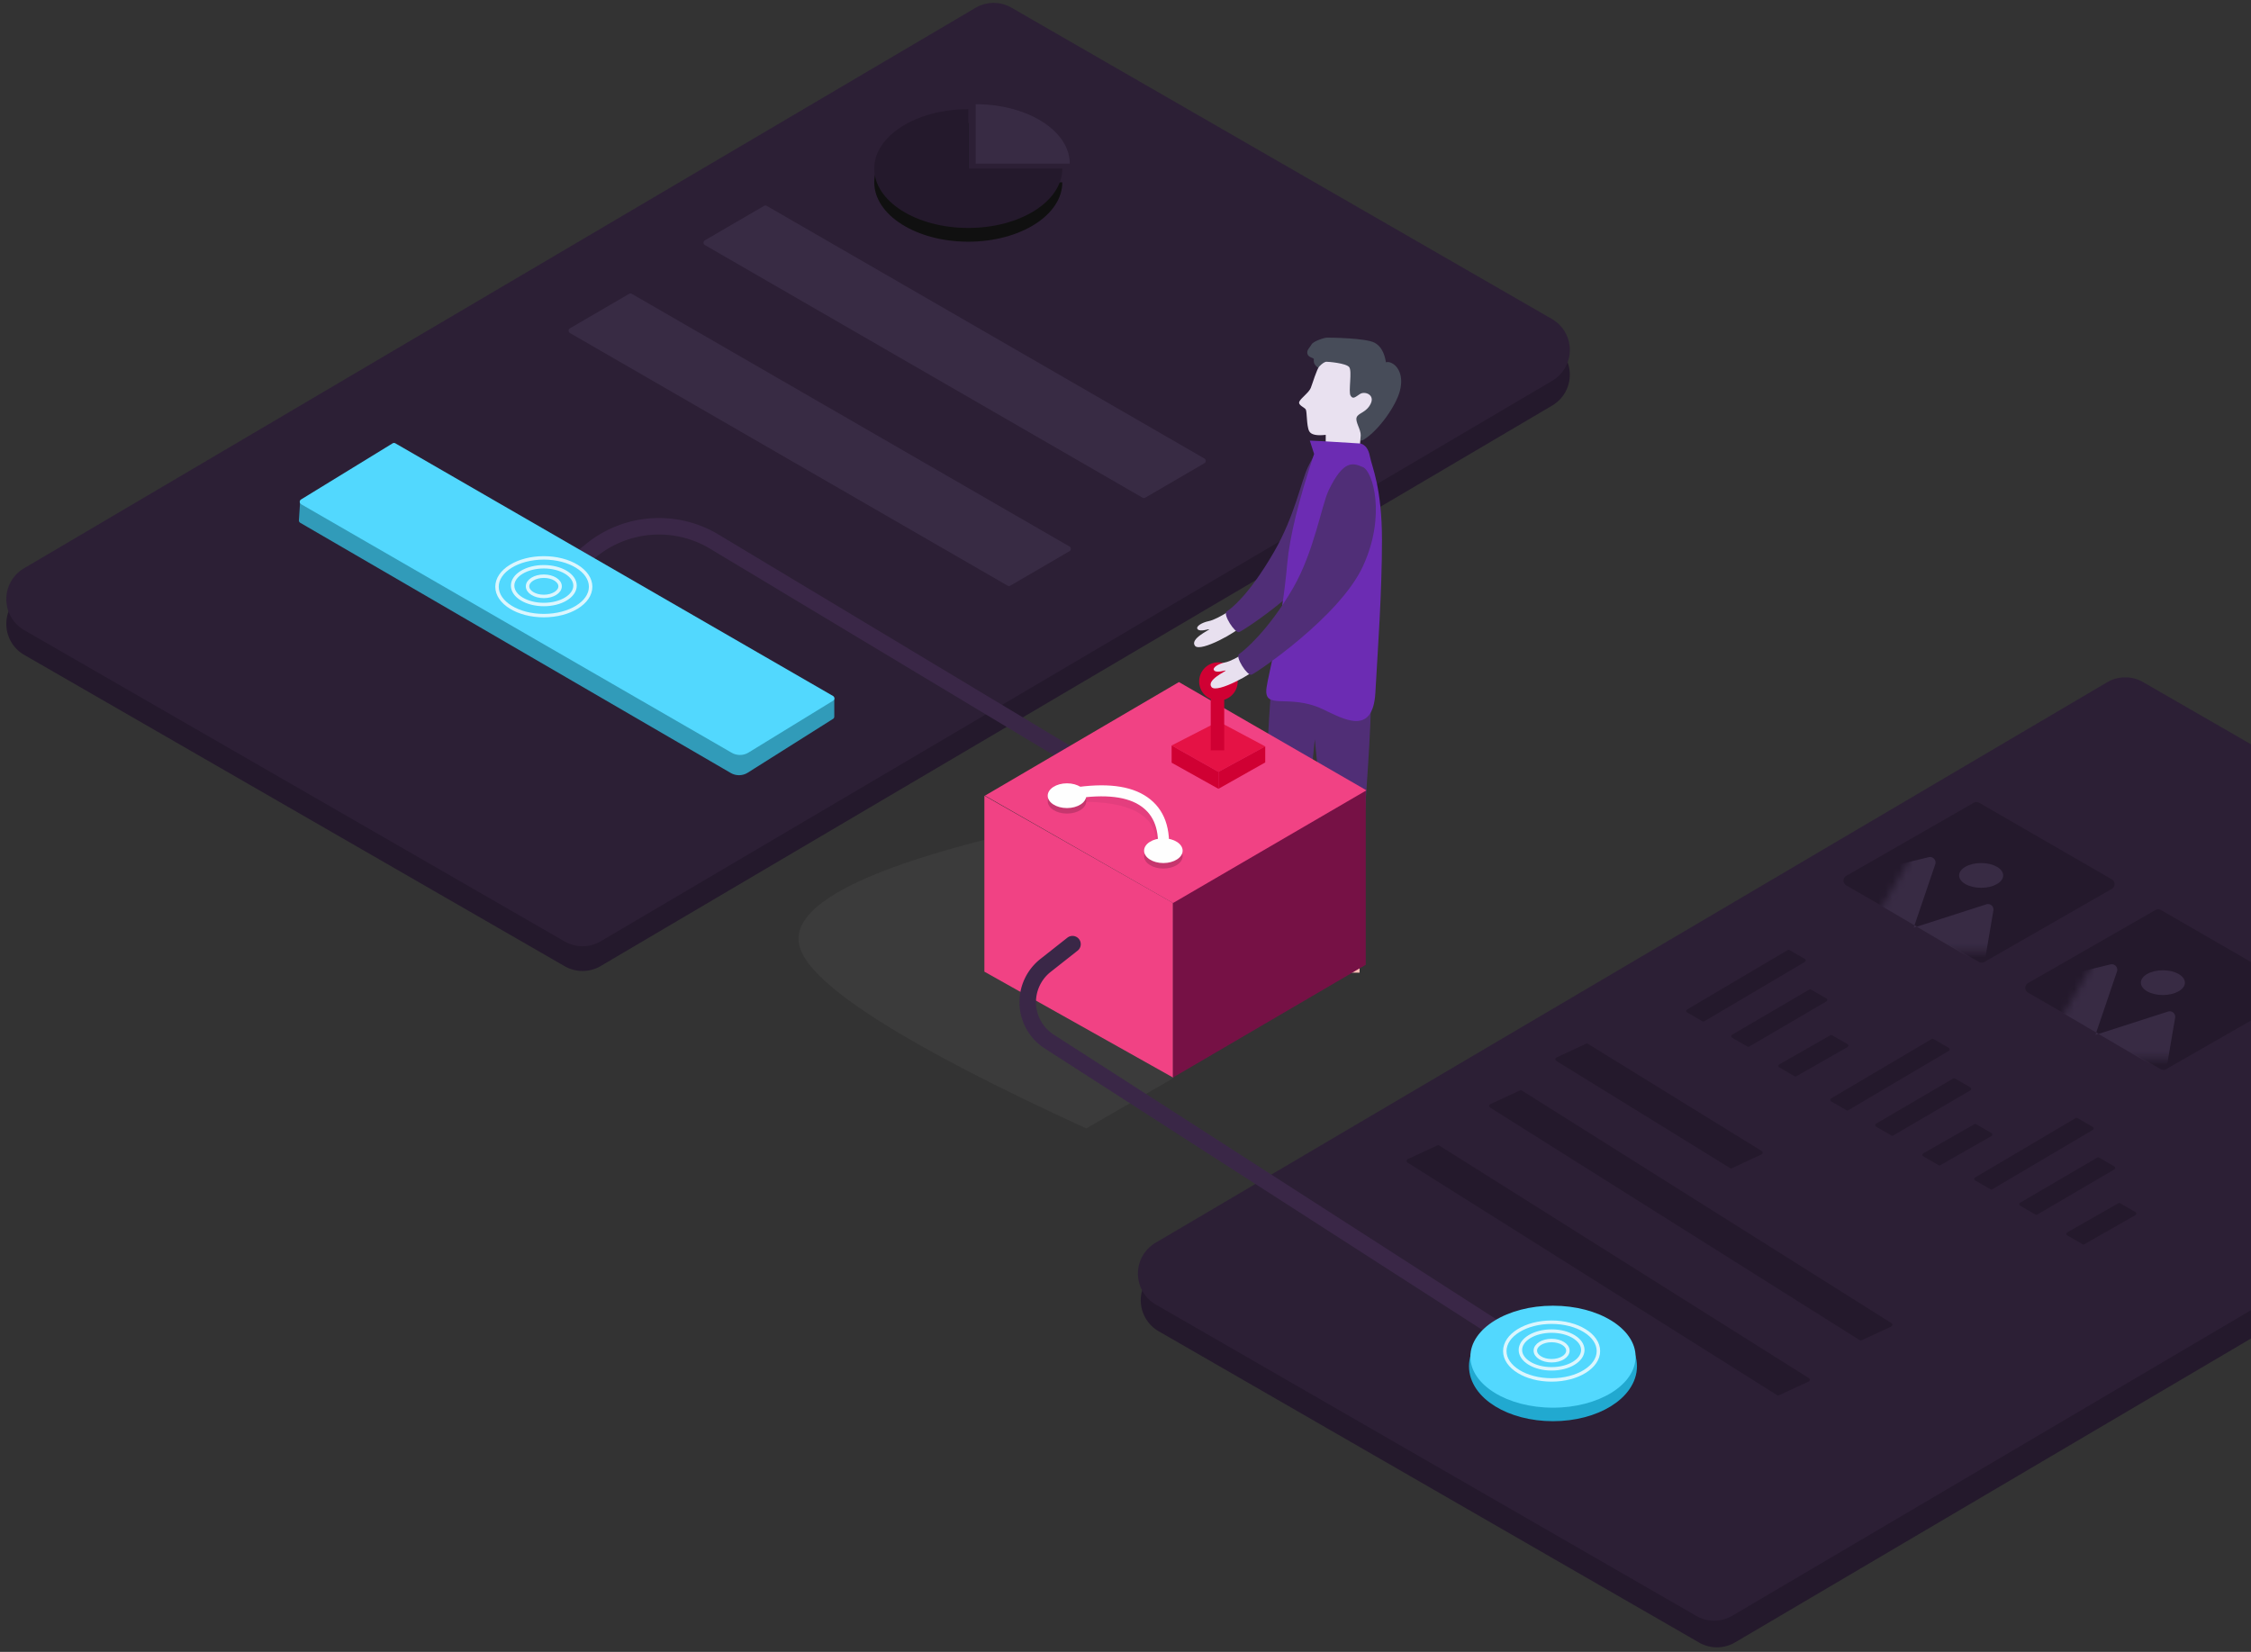 <svg xmlns="http://www.w3.org/2000/svg" xmlns:xlink="http://www.w3.org/1999/xlink" width="327" height="240"><rect width="100%" height="100%" fill="#333333" stroke="none"/><style><![CDATA[.B{fill-rule:nonzero}.C{fill:#24192c}.D{fill:#382b44}.E{stroke-linecap:round}.F{stroke-linejoin:round}.G{fill-opacity:.177}]]></style><defs><path d="M12.335.564h22.242a.8.8 0 0 1 .692 1.202L24.548 20.21a.8.8 0 0 1-.692.398H1.614a.8.8 0 0 1-.692-1.202L11.643.962a.8.8 0 0 1 .692-.398z" id="A"/><path d="M12.335.564h22.242a.8.8 0 0 1 .692 1.202L24.548 20.21a.8.8 0 0 1-.692.398H1.614a.8.8 0 0 1-.692-1.202L11.643.962a.8.8 0 0 1 .692-.398z" id="B"/><path id="C" d="M178.8 88.643c-1.467.932-2.533 1.465-3.2 1.598-1 .2-2 .8-1.6 1.198s1.66-.104 1.66 0-2.86 1.398-2.06 2.397 6.4-2.197 6.6-2.796c.133-.4-.333-1.2-1.4-2.397z"/><path id="D" d="M21.117 7.026l19.262 11.12a.8.8 0 0 1-.002 1.387L21.872 30.146a.8.8 0 0 1-.798-.001L1.81 19.023a.8.8 0 0 1 .002-1.387L20.32 7.025a.8.8 0 0 1 .798.001z"/><path id="E" d="M-2.6 10.176l13.385-3.25a.8.8 0 0 1 .946 1.034L8.6 17.167l10.545-3.39a.8.8 0 0 1 1.033.896L18.8 22.76"/></defs><g fill="none" fill-rule="evenodd" opacity=".996"><g class="B"><path d="M3.478 86.167l138.225-81.43a5.2 5.2 0 0 1 5.235-.026l78.504 45.226a5.2 5.2 0 0 1 .043 8.986L87.26 140.354a5.2 5.2 0 0 1-5.235.026L3.522 95.153a5.2 5.2 0 0 1-.044-8.986z" class="C"/><path d="M3.478 82.572l138.225-81.43a5.2 5.2 0 0 1 5.235-.026l78.504 45.226a5.2 5.2 0 0 1 .043 8.986L87.26 136.76a5.2 5.2 0 0 1-5.235.025L3.522 91.558a5.2 5.2 0 0 1-.044-8.986z" fill="#2c1f35"/><path d="M168.278 184.433l138.225-81.43a5.2 5.2 0 0 1 5.235-.025l78.504 45.226a5.2 5.2 0 0 1 .043 8.986L252.06 238.62a5.2 5.2 0 0 1-5.235.026l-78.504-45.226a5.2 5.2 0 0 1-.044-8.986z" class="C"/><path d="M167.865 180.56L306.09 99.13a5.2 5.2 0 0 1 5.235-.026l78.504 45.226a5.2 5.2 0 0 1 .044 8.986l-138.224 81.43a5.2 5.2 0 0 1-5.236.026l-78.504-45.226a5.2 5.2 0 0 1-.043-8.986z" fill="#2c1f35"/><path d="M230.674 151.658l25.25 15.575a.28.28 0 0 1-.03.492l-4.3 2a.28.28 0 0 1-.265-.016l-25.25-15.574a.28.28 0 0 1 .03-.493l4.3-2a.28.28 0 0 1 .265.016zm-9.6 6.782l53.7 33.8a.28.28 0 0 1-.032.49l-4.314 2a.28.28 0 0 1-.267-.017l-53.7-33.8a.28.28 0 0 1 .032-.49l4.314-2a.28.28 0 0 1 .267.017zm-12 7.99l53.7 33.8a.28.28 0 0 1-.032.49l-4.314 2.002a.28.28 0 0 1-.267-.018l-53.7-33.8a.28.28 0 0 1 .032-.49l4.314-2a.28.28 0 0 1 .267.017z" class="C"/><path d="M140.66 17.86c-7.544 0-13.66 3.863-13.66 8.628s6.116 8.628 13.66 8.628 13.662-3.863 13.662-8.628H140.66V17.86z" fill="#101010"/><path d="M140.66 15.863c-7.544 0-13.66 3.863-13.66 8.628s6.116 8.628 13.66 8.628 13.662-3.863 13.662-8.628H140.66v-8.628z" class="C"/><path d="M155.4 23.772c0-4.765-6.116-8.628-13.66-8.628v8.628h13.66zm-44.01 6.142l63.567 36.7a.4.4 0 0 1 0 .692l-8.587 5a.4.4 0 0 1-.401 0l-63.567-36.7a.4.4 0 0 1-.001-.693l8.588-4.998a.4.4 0 0 1 .4-.001zm-19.6 12.782l63.567 36.7a.4.4 0 0 1 0 .693l-8.587 5a.4.4 0 0 1-.401 0L82.8 48.388a.4.4 0 0 1-.001-.692l8.588-5a.4.4 0 0 1 .4 0l.002-.001z" class="D"/><ellipse fill="#4b79ff" cx="164.2" cy="120" rx="2.8" ry="1.798"/><ellipse fill="#fff" cx="164.2" cy="119.202" rx="2.8" ry="1.798"/><path d="M192.613 54.044c-.686-.296-1.165-.585-1.437-.867-.408-.424-.32-.8-.315-.995s-.826-.232-.94-.8.346-.85.603-1.332 1.845-.983 2.215-.993 5.628.036 6.944.735c.877.466 1.427 1.414 1.65 2.842.334-.098.706-.004 1.116.283.615.43 1.466 1.606.93 3.802s-3.1 5.84-5.278 7.162c-1.453.88-3.283-2.395-5.49-9.827z" fill="#474c59"/><use xlink:href="#C" fill="#e9e1f0"/><path d="M194.706 136.523h2.8v4.793h-2.8v-4.793zm-9.2 0h2.8v4.793h-2.8v-4.793z" fill="#ffbfb6"/><path d="M185.6 140.118c-.397 0 0 .097-.596.388s-3.58 1.32-3.678 2.094 2.278 1.167 2.884.968 4.263-.404 4.3-.588c.1-.484.398-2.614.1-2.808s-.523.624-1.816.624c-.485 0-.795-.678-1.193-.678h-.001z" fill="#0c2c8a"/><path d="M190 67.87c-1 2.09-1.916 7.132-4.964 12.383-3.656 6.3-6.236 8.2-6.836 8.59s1.2 3.195 1.8 2.996 11.8-7.4 15.2-14.78.2-10.186-1.2-10.785-1.8-2.996-4 1.597z" fill="#502e77"/><path d="M192.68 52.558c.26-.006 2.85.2 3.313.775s-.14 3.564.2 4.14.652.246 1.357-.222 2.202.085 1.575 1.393-1.794 1.33-2.043 1.983.623 1.744.586 2.637l-.14 1.74-4.945-.17.004-1.656c-1.335.156-2.137-.02-2.403-.534-.4-.768-.3-2.842-.5-3.162s-1.175-.623-.923-1.146 1.385-1.304 1.654-1.976.866-2.736 1.25-3.134.767-.663 1.026-.668z" fill="#eae2f1"/><path d="M185.045 95.434c-.73 8.04-1.13 15.684-1.2 22.932-.102 10.87 1.2 18.81 1.2 19.48s3.997 1.008 3.997 0 .5-16.373.8-19.144L191 107.417l3.038 30.43c.265.92 3.943 1.2 4.162 0s-.7-16.34-.664-18.053c.001-.102.657-.227.664-.392.106-2.58 1-12.92 1-19.573v-4.994l-14.155.6z" fill="#502e76"/><path d="M192.146 64.1l-1.87-.084.623 1.932c-2.254 6.747-3.554 12.052-3.9 15.914-.833 9.3-2.7 15.867-3 17.976-.52 3.526 3.15.844 8.146 3.195 2.97 1.398 7.296 3.995 7.654-2.396s.958-14.53.958-22.17-1.466-10.645-1.758-12.183c-.195-1.026-.645-1.64-1.35-1.848l-5.504-.336z" fill="#6c2cb4"/><path d="M259.95 138.036l2.228 1.286c.078.045.126.128.127.217s-.047.173-.125.22l-14.607 8.626a.25.25 0 0 1-.254 0l-2.228-1.285c-.078-.045-.126-.128-.127-.217s.047-.173.125-.22l14.607-8.626a.25.25 0 0 1 .254 0v-.001zm3.132 5.74l2.227 1.286c.078.045.126.128.126.218s-.048.173-.126.218l-11.208 6.557c-.078.045-.175.045-.253 0l-2.227-1.285c-.078-.045-.126-.128-.126-.218a.25.25 0 0 1 .125-.218l11.2-6.557c.078-.045.175-.045.253 0zm3.068 6.637l2.224 1.284c.078.045.126.13.126.22s-.05.173-.127.218l-7.425 4.233a.25.25 0 0 1-.25-.001l-2.224-1.284c-.078-.045-.126-.128-.126-.22s.048-.174.126-.218l7.426-4.233a.25.25 0 0 1 .25.001zm14.718.545l2.228 1.286c.077.045.125.127.126.217a.25.25 0 0 1-.124.218l-14.607 8.626c-.078.046-.175.046-.254.001l-2.228-1.286c-.077-.045-.125-.127-.126-.217a.25.25 0 0 1 .124-.218l14.607-8.626c.078-.046.175-.046.254-.001zm3.132 5.74l2.227 1.285c.078.045.126.128.126.218s-.048.173-.126.218l-11.208 6.557c-.078.045-.175.045-.253 0l-2.227-1.285c-.078-.045-.126-.128-.126-.218a.25.25 0 0 1 .125-.218l11.2-6.557c.078-.045.175-.045.253 0zm3.07 6.636l2.223 1.284c.078.045.126.13.126.22s-.05.173-.127.218l-7.425 4.233c-.077.044-.173.044-.25 0l-2.224-1.284a.25.25 0 0 1-.127-.22c0-.092.05-.174.127-.22l7.426-4.232c.077-.044.173-.044.25 0zm14.716-.89l2.228 1.287c.077.045.125.127.126.217a.25.25 0 0 1-.124.218l-14.607 8.626c-.078.046-.175.046-.254.001l-2.228-1.286c-.077-.045-.125-.127-.126-.217a.25.25 0 0 1 .124-.218l14.607-8.626c.078-.046.175-.047.254-.002zm3.132 5.74l2.227 1.286c.078.045.126.128.126.218a.25.25 0 0 1-.125.218l-11.2 6.557c-.078.045-.175.045-.253 0l-2.227-1.285c-.078-.045-.126-.128-.126-.218a.25.25 0 0 1 .125-.218l11.2-6.557c.078-.045.175-.045.253 0v-.001zm3.07 6.637l2.223 1.284c.078.045.126.13.126.22s-.05.173-.127.218l-7.425 4.233a.25.25 0 0 1-.25-.001l-2.224-1.284c-.078-.045-.126-.128-.126-.22s.048-.174.126-.22l7.426-4.233a.25.25 0 0 1 .25.001z" class="C"/></g><g transform="translate(266.4 109.613)"><use xlink:href="#D" class="B C"/><g transform="translate(3 8)"><mask id="F" fill="#fff"><use xlink:href="#A"/></mask><use xlink:href="#E" mask="url(#F)" class="B D"/></g><ellipse cx="21.4" cy="17.577" rx="3.2" ry="1.798" class="B D"/></g><g transform="translate(292.8 125.192)"><use xlink:href="#D" class="B C"/><g transform="translate(3 8)"><mask id="G" fill="#fff"><use xlink:href="#B"/></mask><use xlink:href="#E" mask="url(#G)" class="B D"/></g><ellipse cx="21.4" cy="17.577" rx="3.2" ry="1.798" class="B D"/></g><path d="M170.6 156.55l-12.8 7.4c-26-11.917-39.857-20.67-41.6-26.26s7.724-10.95 28.4-16.082l26 34.952z" fill-opacity=".377" fill="#c7c7c7" opacity=".158" class="B"/><path d="M167.2 137.376l9.52-6.07a5.2 5.2 0 0 0-.117-8.841l-72.836-43.773a15.6 15.6 0 0 0-17.856 1.25l-2.1 1.71" stroke="#3a2747" stroke-width="2.4" class="E F"/><g class="B"><path fill="#f24285" d="M143 115.606l27.4 15.58v25.365L143 141.172z"/><path d="M56.102 66.867l65.092 34.585.002 2.658a.4.4 0 0 1-.187.339l-12.374 7.807a2.4 2.4 0 0 1-2.486.045L43.62 75.958a.4.4 0 0 1-.198-.372l.182-2.75 12.134-5.974a.4.4 0 0 1 .364.006v-.001z" fill="#319cba"/><path d="M57.436 64.412l63.577 36.706a.4.4 0 0 1 .009.687l-12.277 7.527a2.4 2.4 0 0 1-2.454.032l-62.546-36.11a.4.4 0 0 1-.01-.687l13.292-8.15a.4.4 0 0 1 .409-.005z" fill="#52d9ff"/></g><g opacity=".8" stroke="#fff" stroke-width=".5"><ellipse cx="79" cy="85.185" rx="2.365" ry="1.469"/><ellipse cx="79" cy="85.087" rx="4.533" ry="2.742"/><ellipse cx="79" cy="85.248" rx="6.8" ry="4.194"/></g><g class="B"><path fill="#761145" d="M170.4 130.985l28-16.377v25.564l-28 16.377z"/><ellipse stroke="#4b79ff" stroke-width="3.2" fill="#3590ff" cx="226" cy="197.294" rx="7.8" ry="4.793"/></g><g stroke-width="2.4" class="F"><path d="M155.8 137.177l-3.914 3.086a6.8 6.8 0 0 0 .53 11.059L218.6 193.9" stroke="#3a2747" class="E"/><ellipse stroke="#21aad1" cx="225.6" cy="198.493" rx="11" ry="6.791"/></g><g class="B"><ellipse fill="#52d9ff" cx="225.6" cy="197.113" rx="12" ry="7.408"/><path fill="#f24285" d="M171.26 99.098l27.242 15.728L170.4 131.2l-27.312-15.603z"/></g><g stroke-width="1.6" class="E F"><path d="M154.6 115.806c5.1-.347 8.843.186 11.2 1.598s3.3 3.542 2.8 6.39" stroke-opacity=".058" stroke="#000"/><path d="M155 115.406c4.843-.88 8.443-.613 10.8.8s3.423 3.808 3.2 7.2" stroke="#fff"/></g><g class="B"><ellipse fill="#000" cx="155" cy="116.405" rx="2.8" ry="1.798" class="G"/><ellipse fill="#fff" cx="155" cy="115.606" rx="2.8" ry="1.798"/><ellipse fill="#000" cx="169" cy="124.394" rx="2.8" ry="1.798" class="G"/><ellipse fill="#fff" cx="169" cy="123.595" rx="2.8" ry="1.798"/><path fill="#e61245" d="M170.2 108.308l6.8-3.487 6.8 3.624-6.8 3.697z"/><g fill="#d10033"><path d="M170.2 108.308l6.8 3.834v2.466l-6.8-3.795z"/><path d="M177 112.142l6.8-3.697v2.328l-6.8 3.835v-2.466zm.84-10.48v7.352h-1.96v-7.456a2.78 2.78 0 0 1-1.68-2.547 2.79 2.79 0 0 1 2.8-2.78 2.79 2.79 0 0 1 2.8 2.78c-.003 1.217-.797 2.29-1.96 2.65z"/></g><use xlink:href="#C" x="2.4" y="5.992" fill="#e9e1f0"/><path d="M193 71.267c-1 2.088-2.116 8.93-5.164 14.18-3.656 6.3-7.236 9.188-7.836 9.587s1.2 3.196 1.8 2.996 12.8-8.388 16.2-15.778 1.4-13.78 0-14.38-2.8-1.2-5 3.395z" fill="#502e77"/></g><g opacity=".8" stroke="#fff" stroke-width=".5"><ellipse cx="225.4" cy="196.232" rx="2.365" ry="1.469"/><ellipse cx="225.4" cy="196.134" rx="4.533" ry="2.742"/><ellipse cx="225.4" cy="196.295" rx="6.8" ry="4.194"/></g></g></svg>